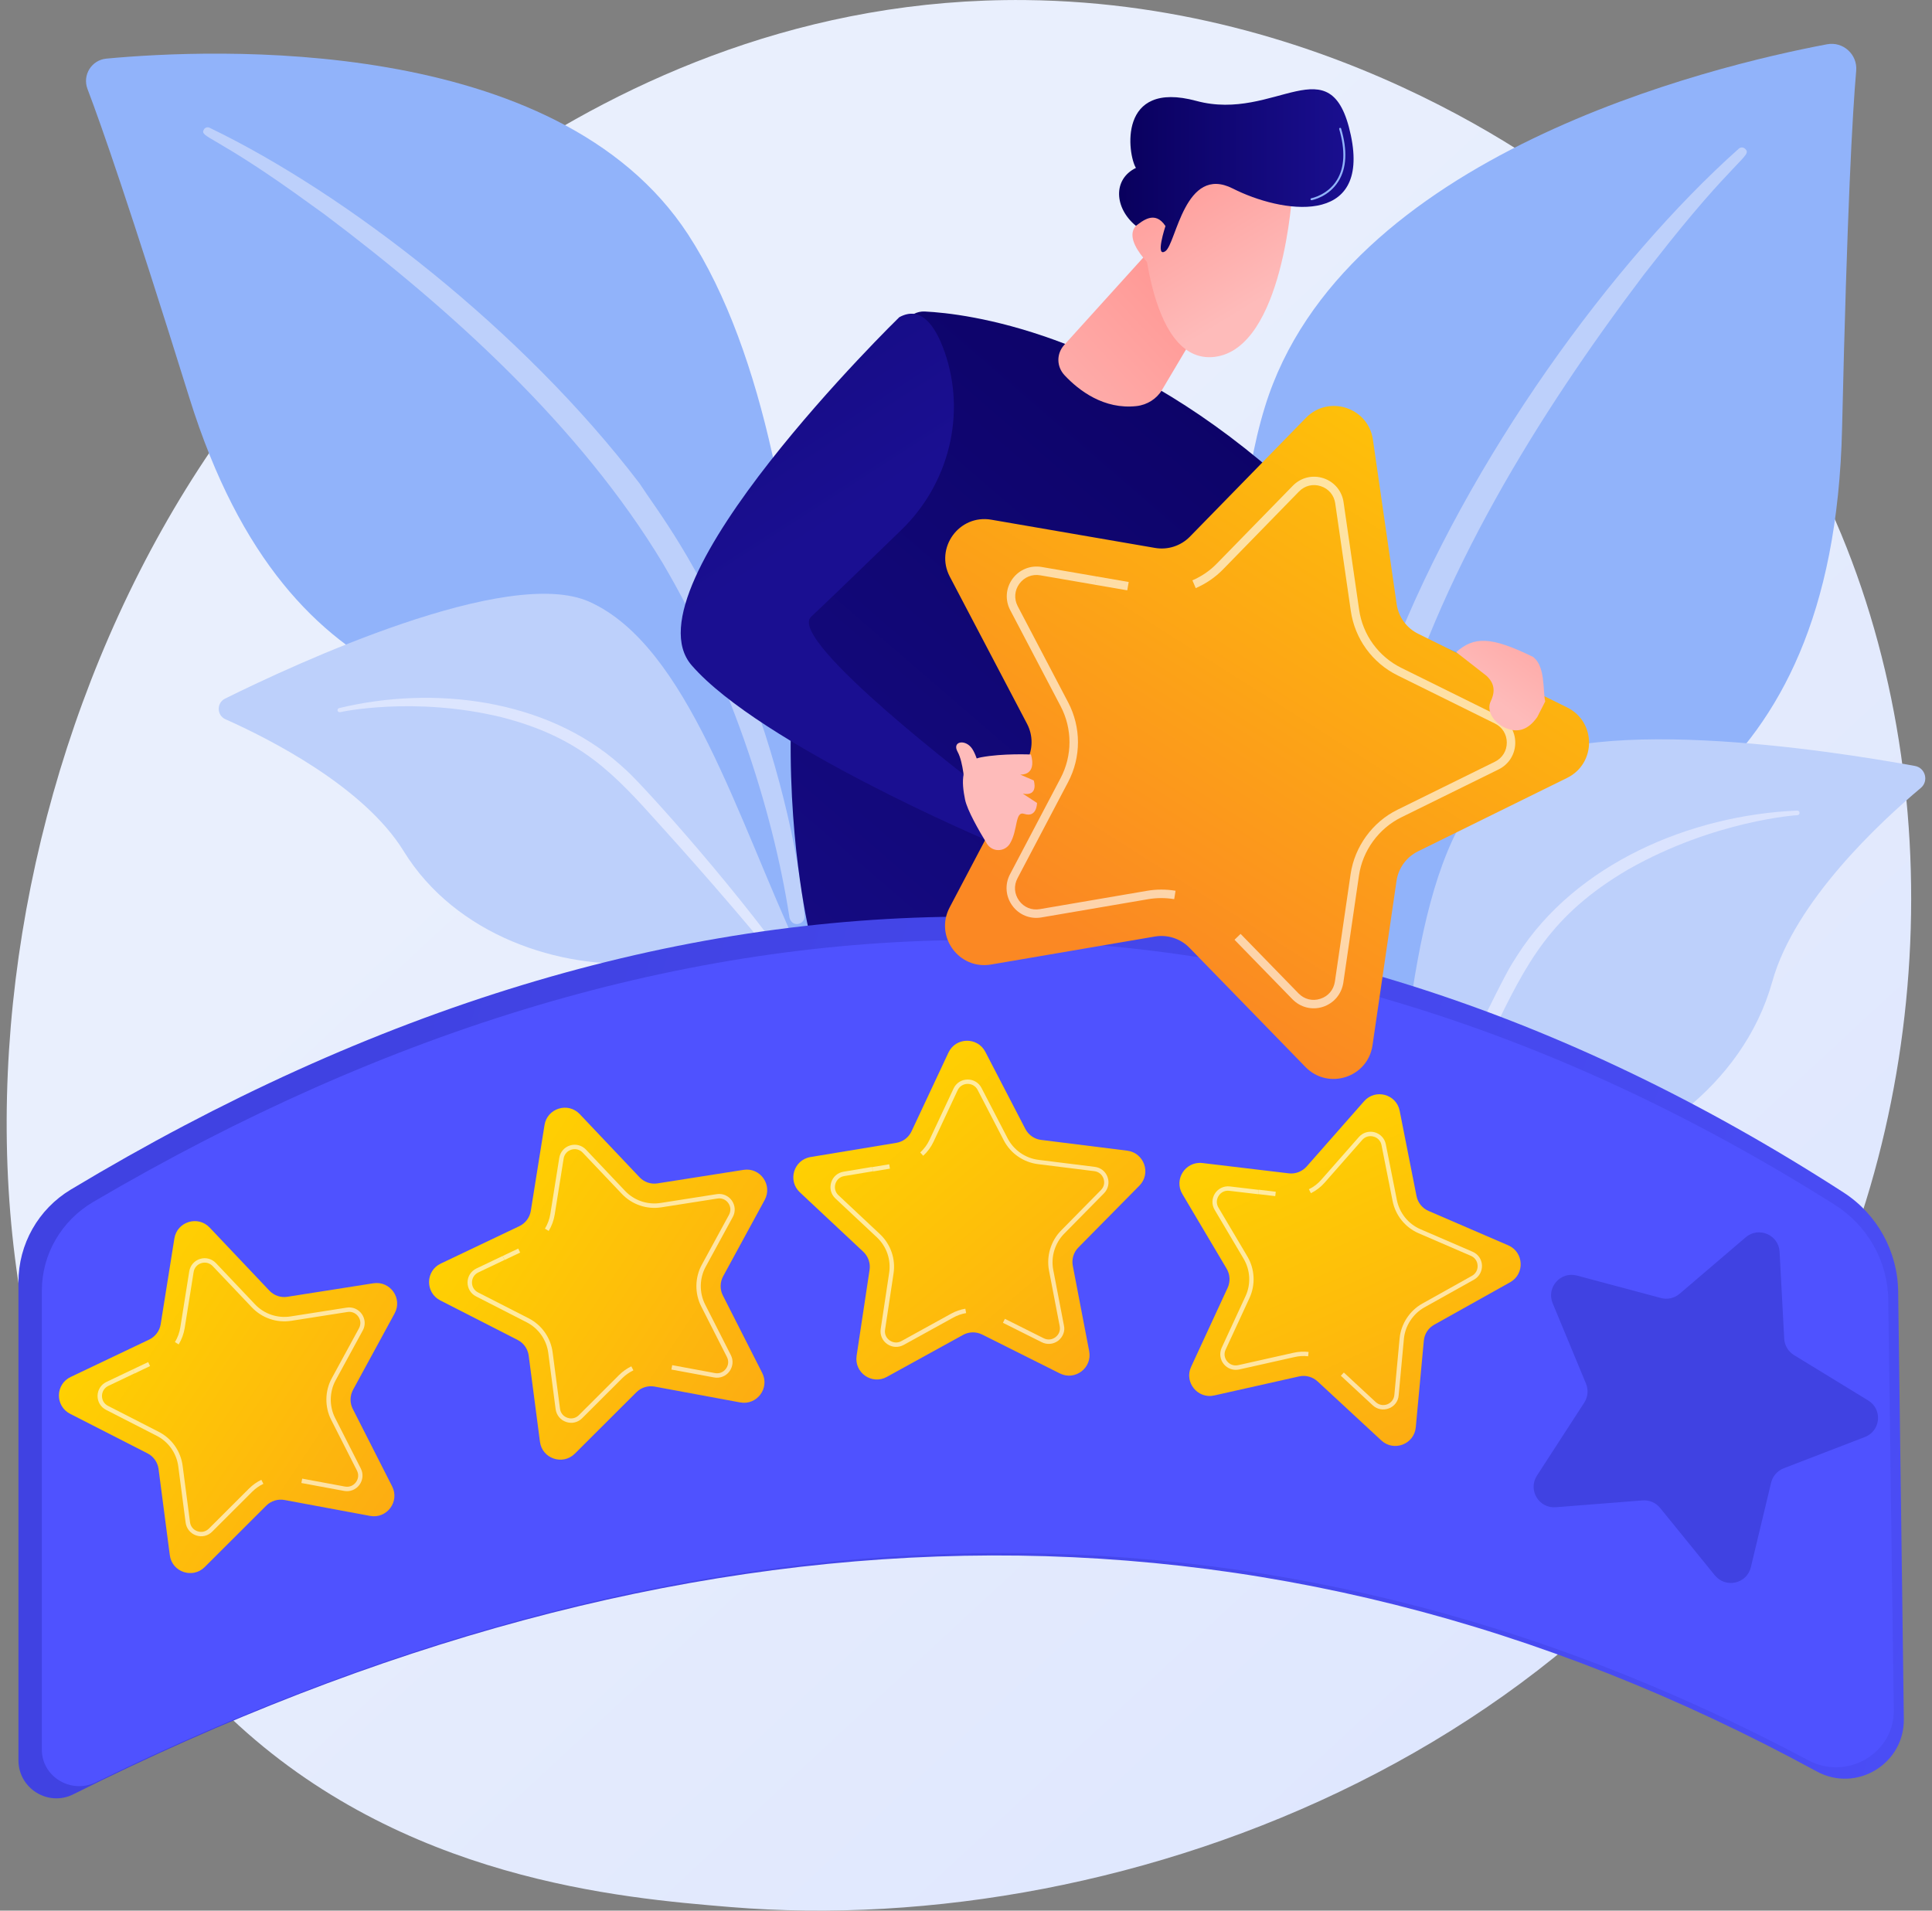 <svg width="182" height="180" viewBox="0 0 182 180" fill="none" xmlns="http://www.w3.org/2000/svg">
<rect x="0" y="0" width="182" height="180" fill="#808080" stroke="none"/>
<g clip-path="url(#clip0)">
<path d="M172.519 122.04C154.346 164.52 106.369 182.77 68.775 179.659C58.509 178.81 37.86 177.1 21.737 161.852C-9.229 132.57 -4.459 71.357 25.183 35.325C29.002 30.683 55.423 -0.412 96.598 0.006C126.748 0.308 147.904 17.338 150.476 19.459C153.729 22.14 160.897 28.51 167.357 38.61C182.542 62.35 183.872 95.496 172.519 122.04Z" fill="url(#paint0_linear)"/>
<path d="M129.056 117.649C129.056 117.649 128.471 93.028 139.811 86.432C151.151 79.843 172.719 75.722 173.529 40.365C174.004 19.665 174.512 10.613 174.859 6.666C174.994 5.13 173.625 3.883 172.108 4.172C161.366 6.197 126.472 14.522 119.156 38.34C110.477 66.574 129.056 117.649 129.056 117.649Z" fill="#91B3FA"/>
<path d="M163.796 14.008C152.006 24.525 138.371 43.136 131.107 61.746C130.175 64.813 127.443 71.338 126.26 82.928C125.199 92.597 125.726 102.806 127.012 109.569C127.095 109.993 127.507 110.276 127.931 110.199C128.664 110.057 128.568 109.266 128.561 109.292C127.095 97.74 127.706 83.366 131.062 70.393C135.35 54.463 144.922 39.021 154.822 25.92L155.838 24.628C163.507 14.779 165.121 14.708 164.401 14.021C164.233 13.853 163.963 13.853 163.796 14.008Z" fill="#BDD0FB"/>
<path d="M127.397 128.803C126.523 128.224 128.567 123.017 128.741 122.265C129.384 119.475 129.936 116.659 130.386 113.824C132.759 98.878 132.791 80.145 141.302 72.932C148.386 66.928 172.506 70.721 180.394 72.16C181.378 72.341 181.712 73.588 180.947 74.231C177.161 77.406 169.067 84.902 166.959 92.462C164.181 102.42 154.712 108.752 146.239 110.468C140.884 111.548 136.236 113.117 133.048 117.829C131.344 120.349 130.727 126.347 128.831 128.096C128.079 128.777 127.629 128.957 127.397 128.803Z" fill="#BDD0FB"/>
<path d="M169.299 76.365C159.231 76.789 148.425 81.379 142.941 89.994L142.421 90.817C141.225 92.745 134.449 106.444 130.689 117.804C130.644 117.945 130.721 118.099 130.862 118.144C131.1 118.221 131.222 117.958 131.203 117.984C133.826 111.568 137.593 103.429 140.589 97.348C143.803 90.707 146.053 86.214 153.388 81.906C161.552 77.272 169.35 76.789 169.331 76.796C169.453 76.783 169.536 76.68 169.524 76.558C169.511 76.442 169.414 76.359 169.299 76.365Z" fill="url(#paint1_linear)"/>
<path d="M76.033 93.844C76.033 93.844 70.376 72.193 58.824 69.274C47.272 66.355 27.401 68.162 17.841 37.485C12.242 19.523 9.529 11.751 8.244 8.389C7.742 7.078 8.623 5.65 10.024 5.522C19.912 4.596 52.472 3.137 64.828 22.101C79.466 44.588 76.033 93.844 76.033 93.844Z" fill="#91B3FA"/>
<path d="M19.738 12.034C32.666 18.263 49.238 31.101 60.244 45.54C61.825 47.982 65.843 52.997 69.778 62.82C73.121 70.997 75.223 80.048 75.795 86.271C75.833 86.663 75.544 87.01 75.145 87.049C74.471 87.113 74.355 86.393 74.368 86.419C72.754 75.966 68.621 63.559 62.443 53.074C54.709 40.236 42.482 29.147 30.557 20.185L29.342 19.311C20.181 12.632 18.754 12.972 19.21 12.195C19.32 12.008 19.551 11.944 19.738 12.034Z" fill="#BDD0FB"/>
<path d="M105.206 129.465C106.736 129.735 87.65 116.119 75.313 89.678C69.502 77.22 64.783 60.872 55.539 56.7C47.844 53.228 27.735 62.582 21.204 65.815C20.387 66.22 20.407 67.39 21.242 67.763C25.344 69.589 34.286 74.108 38.021 80.177C42.945 88.174 52.794 91.337 60.624 90.713C68.454 90.09 72.986 90.36 79.987 101.16C86.994 111.966 100.867 128.693 105.206 129.465Z" fill="#BDD0FB"/>
<path d="M31.953 66.709C40.85 64.555 51.438 65.861 58.387 72.013L59.043 72.604C60.566 73.986 69.92 84.259 76.046 93.233C76.124 93.343 76.091 93.497 75.982 93.574C75.789 93.703 75.622 93.503 75.648 93.516C71.752 88.566 66.423 82.408 62.283 77.843C57.815 72.848 54.723 69.486 47.233 67.564C38.941 65.558 32.011 67.095 32.03 67.095C31.921 67.114 31.818 67.043 31.799 66.934C31.786 66.831 31.85 66.735 31.953 66.709Z" fill="url(#paint2_linear)"/>
<path d="M118.526 43.419C118.526 43.419 126.06 61.296 144.973 63.302L144.471 66.6C144.471 66.6 119.766 70.881 106.71 49.191L118.526 43.419Z" fill="url(#paint3_linear)"/>
<path d="M76.316 88.193C76.316 88.193 68.441 56.783 85.329 30.278C85.715 29.674 86.39 29.314 87.11 29.346C91.089 29.539 104.75 31.216 120.114 44.594C120.114 44.594 103.966 58.281 102.024 88.855C102.018 88.862 87.058 89.504 76.316 88.193Z" fill="url(#paint4_linear)"/>
<path d="M108.248 23.657L100.258 32.49C99.505 33.319 99.518 34.54 100.29 35.357C101.62 36.778 103.986 38.603 107.072 38.256C108.081 38.14 108.968 37.568 109.463 36.739L114.304 28.581L108.248 23.657Z" fill="url(#paint5_linear)"/>
<path d="M121.748 17.986C121.748 17.986 120.938 32.83 114.419 33.621C107.9 34.405 107.547 19.819 107.547 19.819C107.547 19.819 113.802 6.736 121.748 17.986Z" fill="url(#paint6_linear)"/>
<path d="M110.375 24.396C110.375 24.396 110.6 19.806 107.984 20.693C104.609 21.844 108.851 25.469 108.851 25.469L110.375 24.396Z" fill="url(#paint7_linear)"/>
<path d="M109.79 21.297C109.79 21.297 108.781 24.344 109.79 23.657C110.8 22.962 111.616 15.467 116.135 17.762C120.655 20.057 129.102 21.445 127.25 12.728C125.392 4.011 120.153 11.526 112.702 9.507C105.252 7.489 106.235 14.56 107.007 15.82C104.808 16.894 104.975 19.6 107.007 21.278C107.598 20.854 108.781 19.761 109.79 21.297Z" fill="url(#paint8_linear)"/>
<path d="M123.547 18.861C123.502 18.861 123.463 18.829 123.457 18.784C123.45 18.733 123.483 18.681 123.534 18.675C123.547 18.675 125.07 18.379 125.938 16.965C126.671 15.775 126.742 14.162 126.157 12.162C126.144 12.111 126.17 12.06 126.221 12.047C126.272 12.034 126.324 12.06 126.337 12.111C126.941 14.168 126.857 15.833 126.093 17.067C125.18 18.552 123.624 18.848 123.56 18.861C123.56 18.861 123.553 18.861 123.547 18.861Z" fill="#91B3FA"/>
<path d="M84.712 29.886C84.712 29.886 58.702 55.247 65.156 62.678C71.611 70.11 93.108 79.225 93.108 79.225L92.426 74.243C92.426 74.243 74.047 60.306 76.406 58.107C77.641 56.963 81.498 53.234 84.911 49.924C89.392 45.584 91.044 39.027 88.981 33.139C88.061 30.535 86.705 28.793 84.712 29.886Z" fill="url(#paint9_linear)"/>
<path d="M171.144 166.886C118.867 138.42 64.057 140.452 6.907 169.04C4.535 170.229 1.738 168.493 1.738 165.838V120.78C1.738 117.213 3.609 113.908 6.669 112.07C63.678 77.805 119.96 77.677 173.664 112.34C176.84 114.39 178.768 117.9 178.813 121.68L179.347 161.943C179.405 166.185 174.873 168.918 171.144 166.886Z" fill="url(#paint10_linear)"/>
<path d="M170.352 165.838C119.001 138.516 65.162 140.464 9.021 167.908C6.687 169.046 3.942 167.381 3.942 164.835V121.596C3.942 118.17 5.781 115.001 8.783 113.233C64.782 80.351 120.068 80.222 172.821 113.49C175.939 115.457 177.835 118.826 177.88 122.451L178.401 161.087C178.465 165.163 174.017 167.786 170.352 165.838Z" fill="url(#paint11_linear)"/>
<path d="M107.335 111.697L101.582 117.528C101.132 117.984 100.939 118.627 101.061 119.251L102.604 127.293C102.906 128.868 101.273 130.109 99.84 129.389L92.518 125.724C91.945 125.442 91.277 125.454 90.718 125.763L83.543 129.716C82.135 130.494 80.458 129.318 80.695 127.73L81.917 119.63C82.013 119 81.788 118.364 81.325 117.927L75.347 112.327C74.177 111.228 74.768 109.267 76.356 109.004L84.437 107.667C85.067 107.564 85.6 107.159 85.87 106.58L89.348 99.162C90.03 97.709 92.08 97.67 92.82 99.091L96.593 106.362C96.889 106.927 97.442 107.313 98.072 107.39L106.198 108.406C107.792 108.618 108.46 110.559 107.335 111.697Z" fill="url(#paint12_linear)"/>
<path opacity="0.62" d="M91.013 123.706C90.589 123.776 90.184 123.918 89.811 124.123L85.125 126.708C84.63 126.978 84.038 126.946 83.576 126.624C83.113 126.303 82.881 125.756 82.965 125.203L83.762 119.913C83.948 118.672 83.518 117.425 82.599 116.563L78.696 112.906C78.285 112.52 78.131 111.948 78.298 111.408C78.459 110.868 78.909 110.476 79.461 110.386L82.155 109.936L82.226 110.347L79.532 110.797C79.127 110.861 78.819 111.138 78.696 111.53C78.581 111.922 78.683 112.321 78.986 112.603L82.888 116.261C83.903 117.213 84.386 118.601 84.174 119.977L83.376 125.268C83.312 125.673 83.479 126.052 83.814 126.283C84.148 126.515 84.566 126.541 84.919 126.341L89.606 123.757C90.023 123.526 90.474 123.371 90.936 123.294L91.013 123.706Z" fill="white"/>
<path opacity="0.62" d="M100.162 125.673C100.065 125.924 99.898 126.143 99.68 126.31C99.23 126.65 98.638 126.702 98.137 126.451L94.479 124.619L94.665 124.246L98.323 126.078C98.69 126.258 99.101 126.226 99.429 125.975C99.757 125.731 99.905 125.339 99.828 124.94L98.818 119.688C98.561 118.338 98.992 116.905 99.956 115.928L103.71 112.115C104 111.826 104.09 111.421 103.955 111.035C103.82 110.65 103.498 110.386 103.093 110.335L97.783 109.673C96.401 109.499 95.199 108.663 94.556 107.429L92.094 102.678C91.907 102.318 91.547 102.106 91.142 102.113C90.731 102.119 90.384 102.344 90.21 102.717L87.941 107.564C87.703 108.065 87.382 108.509 86.97 108.882L86.688 108.573C87.054 108.239 87.35 107.834 87.562 107.384L89.831 102.543C90.069 102.035 90.564 101.714 91.13 101.701C91.689 101.688 92.203 101.99 92.46 102.492L94.922 107.243C95.501 108.355 96.588 109.113 97.828 109.268L103.138 109.93C103.698 110 104.16 110.373 104.34 110.907C104.527 111.44 104.392 112.019 104 112.418L100.245 116.23C99.377 117.11 98.985 118.403 99.217 119.624L100.226 124.876C100.29 125.14 100.265 125.423 100.162 125.673Z" fill="white"/>
<path opacity="0.62" d="M83.766 109.686L82.168 109.951L82.236 110.363L83.835 110.099L83.766 109.686Z" fill="white"/>
<path d="M72.035 113.047L68.12 120.241C67.818 120.8 67.805 121.475 68.094 122.041L71.803 129.344C72.53 130.778 71.302 132.417 69.721 132.121L61.672 130.63C61.048 130.514 60.399 130.713 59.949 131.163L54.151 136.949C53.013 138.08 51.071 137.418 50.866 135.83L49.805 127.711C49.721 127.081 49.336 126.528 48.77 126.239L41.473 122.51C40.046 121.777 40.072 119.727 41.525 119.039L48.924 115.516C49.496 115.24 49.901 114.706 50.004 114.076L51.296 105.989C51.547 104.407 53.508 103.797 54.613 104.96L60.245 110.907C60.682 111.37 61.318 111.588 61.948 111.485L70.042 110.212C71.617 109.962 72.8 111.633 72.035 113.047Z" fill="url(#paint13_linear)"/>
<path opacity="0.62" d="M59.666 129.1C59.28 129.287 58.933 129.531 58.624 129.833L54.838 133.613C54.439 134.012 53.861 134.147 53.327 133.96C52.793 133.78 52.42 133.317 52.343 132.764L51.649 127.461C51.488 126.22 50.723 125.134 49.605 124.568L44.841 122.131C44.34 121.874 44.038 121.366 44.044 120.807C44.05 120.248 44.372 119.746 44.88 119.502L47.348 118.326L47.528 118.699L45.06 119.875C44.693 120.049 44.468 120.402 44.462 120.807C44.456 121.219 44.668 121.572 45.034 121.759L49.798 124.195C51.038 124.825 51.88 126.027 52.06 127.409L52.755 132.713C52.806 133.118 53.07 133.439 53.456 133.568C53.841 133.703 54.246 133.607 54.535 133.317L58.322 129.537C58.656 129.203 59.048 128.927 59.473 128.721L59.666 129.1Z" fill="white"/>
<path opacity="0.62" d="M69.001 128.457C68.975 128.72 68.879 128.978 68.711 129.203C68.377 129.653 67.824 129.871 67.271 129.768L63.247 129.023L63.324 128.611L67.349 129.357C67.754 129.434 68.139 129.28 68.383 128.952C68.628 128.624 68.666 128.213 68.48 127.846L66.056 123.076C65.433 121.855 65.452 120.35 66.114 119.148L68.673 114.449C68.866 114.089 68.846 113.678 68.609 113.343C68.371 113.009 67.991 112.848 67.586 112.913L62.302 113.742C60.926 113.96 59.538 113.485 58.58 112.475L54.896 108.593C54.614 108.297 54.215 108.188 53.823 108.31C53.431 108.432 53.161 108.747 53.096 109.146L52.254 114.43C52.164 114.976 51.978 115.49 51.688 115.966L51.335 115.748C51.592 115.323 51.766 114.854 51.843 114.365L52.685 109.081C52.775 108.528 53.161 108.078 53.701 107.911C54.241 107.744 54.813 107.898 55.199 108.303L58.876 112.186C59.737 113.099 60.991 113.523 62.231 113.33L67.516 112.501C68.069 112.411 68.615 112.643 68.943 113.105C69.264 113.568 69.303 114.16 69.033 114.648L66.474 119.348C65.883 120.434 65.864 121.784 66.423 122.89L68.846 127.66C68.975 127.91 69.026 128.187 69.001 128.457Z" fill="white"/>
<path opacity="0.62" d="M48.82 117.628L47.357 118.324L47.537 118.701L49 118.005L48.82 117.628Z" fill="white"/>
<path d="M37.173 123.738L33.258 130.932C32.956 131.491 32.943 132.166 33.232 132.732L36.942 140.034C37.668 141.468 36.44 143.107 34.859 142.812L26.804 141.314C26.18 141.198 25.531 141.397 25.081 141.847L19.282 147.633C18.145 148.764 16.203 148.102 15.997 146.514L14.937 138.395C14.853 137.765 14.467 137.212 13.902 136.923L6.605 133.194C5.178 132.462 5.204 130.411 6.657 129.723L14.056 126.2C14.628 125.924 15.033 125.39 15.136 124.76L16.428 116.673C16.679 115.092 18.64 114.481 19.745 115.644L25.377 121.591C25.814 122.054 26.45 122.272 27.08 122.169L35.174 120.897C36.762 120.652 37.944 122.324 37.173 123.738Z" fill="url(#paint14_linear)"/>
<path opacity="0.62" d="M24.811 139.79C24.425 139.976 24.078 140.221 23.77 140.523L19.983 144.303C19.585 144.701 19.006 144.836 18.472 144.65C17.939 144.47 17.566 144.007 17.489 143.454L16.795 138.151C16.634 136.91 15.869 135.823 14.75 135.258L9.987 132.821C9.485 132.564 9.183 132.056 9.19 131.497C9.196 130.938 9.517 130.436 10.025 130.192L12.494 129.016L12.674 129.388L10.205 130.565C9.839 130.738 9.614 131.092 9.607 131.497C9.601 131.908 9.813 132.262 10.18 132.448L14.943 134.885C16.184 135.515 17.026 136.717 17.206 138.099L17.9 143.403C17.952 143.808 18.215 144.129 18.601 144.258C18.987 144.393 19.392 144.296 19.681 144.007L23.467 140.227C23.802 139.893 24.194 139.616 24.618 139.411L24.811 139.79Z" fill="white"/>
<path opacity="0.62" d="M34.144 139.147C34.118 139.411 34.022 139.668 33.855 139.893C33.521 140.343 32.968 140.561 32.415 140.458L28.391 139.713L28.468 139.301L32.492 140.047C32.897 140.124 33.283 139.97 33.527 139.642C33.771 139.314 33.81 138.903 33.623 138.536L31.2 133.766C30.576 132.545 30.596 131.04 31.258 129.838L33.816 125.139C34.009 124.779 33.99 124.368 33.752 124.033C33.514 123.699 33.135 123.538 32.73 123.603L27.446 124.432C26.07 124.65 24.681 124.175 23.724 123.165L20.04 119.283C19.757 118.987 19.358 118.878 18.966 119C18.574 119.122 18.304 119.437 18.24 119.835L17.398 125.12C17.308 125.666 17.121 126.18 16.832 126.656L16.479 126.438C16.736 126.013 16.909 125.544 16.986 125.055L17.828 119.771C17.919 119.218 18.304 118.768 18.844 118.601C19.384 118.434 19.956 118.588 20.342 118.993L24.019 122.876C24.881 123.789 26.134 124.213 27.375 124.02L32.659 123.191C33.212 123.101 33.758 123.333 34.086 123.795C34.408 124.258 34.446 124.85 34.176 125.338L31.618 130.038C31.026 131.124 31.007 132.474 31.566 133.58L33.99 138.35C34.118 138.601 34.17 138.877 34.144 139.147Z" fill="white"/>
<path opacity="0.62" d="M13.958 128.321L12.495 129.017L12.675 129.394L14.137 128.698L13.958 128.321Z" fill="white"/>
<path d="M175.677 135.38L168.033 138.325C167.442 138.556 166.992 139.058 166.844 139.681L164.935 147.646C164.562 149.208 162.562 149.658 161.547 148.418L156.385 142.06C155.986 141.565 155.362 141.301 154.726 141.353L146.562 141.995C144.961 142.124 143.913 140.363 144.787 139.013L149.242 132.14C149.59 131.607 149.647 130.932 149.403 130.347L146.266 122.78C145.649 121.295 147.005 119.753 148.555 120.17L156.468 122.285C157.085 122.453 157.741 122.298 158.223 121.887L164.452 116.564C165.674 115.523 167.557 116.333 167.641 117.933L168.078 126.11C168.11 126.747 168.457 127.325 168.997 127.66L175.985 131.935C177.361 132.764 177.175 134.802 175.677 135.38Z" fill="url(#paint15_linear)"/>
<path d="M142.26 120.8L135.112 124.798C134.552 125.107 134.186 125.672 134.128 126.309L133.37 134.467C133.222 136.061 131.306 136.794 130.13 135.707L124.119 130.14C123.65 129.71 123 129.53 122.377 129.671L114.386 131.465C112.824 131.818 111.532 130.217 112.207 128.765L115.646 121.327C115.916 120.748 115.878 120.073 115.556 119.527L111.378 112.481C110.561 111.099 111.68 109.382 113.274 109.569L121.406 110.54C122.036 110.617 122.666 110.372 123.09 109.897L128.503 103.745C129.564 102.542 131.544 103.076 131.852 104.645L133.44 112.68C133.562 113.304 133.987 113.831 134.572 114.082L142.093 117.328C143.552 117.965 143.662 120.015 142.26 120.8Z" fill="url(#paint16_linear)"/>
<path opacity="0.62" d="M123.232 127.775C122.807 127.723 122.377 127.749 121.959 127.846L116.739 129.016C116.192 129.138 115.633 128.945 115.279 128.508C114.926 128.071 114.855 127.479 115.086 126.971L117.33 122.118C117.857 120.98 117.786 119.656 117.15 118.582L114.424 113.979C114.135 113.497 114.148 112.906 114.456 112.43C114.765 111.961 115.299 111.71 115.858 111.774L118.571 112.096L118.519 112.507L115.806 112.186C115.401 112.134 115.022 112.314 114.804 112.655C114.579 112.996 114.572 113.413 114.778 113.761L117.504 118.363C118.211 119.559 118.288 121.025 117.703 122.291L115.459 127.145C115.286 127.518 115.337 127.929 115.594 128.244C115.851 128.559 116.244 128.701 116.642 128.611L121.862 127.441C122.325 127.338 122.801 127.312 123.27 127.363L123.232 127.775Z" fill="white"/>
<path opacity="0.62" d="M131.473 132.211C131.313 132.423 131.094 132.59 130.831 132.686C130.303 132.886 129.725 132.776 129.313 132.391L126.311 129.607L126.594 129.305L129.596 132.088C129.898 132.365 130.303 132.442 130.683 132.301C131.062 132.153 131.313 131.825 131.351 131.42L131.846 126.097C131.975 124.728 132.791 123.474 133.993 122.806L138.661 120.196C139.014 119.996 139.22 119.63 139.194 119.225C139.175 118.813 138.937 118.479 138.564 118.312L133.653 116.191C132.373 115.638 131.454 114.5 131.184 113.131L130.143 107.885C130.066 107.486 129.783 107.178 129.384 107.075C128.992 106.966 128.593 107.088 128.323 107.396L124.788 111.414C124.421 111.832 123.984 112.166 123.489 112.411L123.303 112.038C123.753 111.819 124.145 111.517 124.473 111.138L128.008 107.12C128.381 106.696 128.947 106.528 129.493 106.67C130.033 106.818 130.438 107.248 130.548 107.801L131.589 113.047C131.833 114.275 132.663 115.31 133.813 115.805L138.725 117.926C139.239 118.151 139.58 118.633 139.606 119.199C139.631 119.758 139.348 120.279 138.853 120.556L134.186 123.166C133.106 123.77 132.367 124.901 132.251 126.136L131.756 131.465C131.737 131.741 131.634 131.998 131.473 132.211Z" fill="white"/>
<path opacity="0.62" d="M118.573 112.081L118.523 112.496L120.132 112.688L120.182 112.273L118.573 112.081Z" fill="white"/>
<path d="M147.628 73.285L133.582 80.203C132.489 80.743 131.73 81.784 131.557 82.986L129.294 98.479C128.85 101.513 125.122 102.722 122.981 100.523L112.059 89.299C111.21 88.425 109.983 88.026 108.787 88.232L93.352 90.868C90.33 91.382 88.029 88.213 89.456 85.493L96.753 71.64C97.318 70.56 97.318 69.274 96.753 68.194L89.475 54.328C88.048 51.615 90.356 48.439 93.378 48.96L108.813 51.621C110.015 51.827 111.236 51.428 112.091 50.56L123.026 39.362C125.167 37.17 128.895 38.385 129.333 41.419L131.57 56.918C131.743 58.12 132.502 59.168 133.595 59.708L147.635 66.651C150.38 68.008 150.38 71.929 147.628 73.285Z" fill="url(#paint17_linear)"/>
<path opacity="0.62" d="M110.613 84.709C109.803 84.574 108.986 84.574 108.176 84.709L98.097 86.432C97.036 86.612 95.988 86.188 95.358 85.313C94.728 84.445 94.644 83.314 95.146 82.363L99.909 73.311C101.028 71.19 101.028 68.657 99.916 66.535L95.165 57.478C94.664 56.526 94.747 55.395 95.384 54.527C96.02 53.659 97.068 53.235 98.129 53.415L103.278 54.302L103.143 55.086L97.994 54.199C97.222 54.064 96.489 54.373 96.026 54.996C95.57 55.626 95.512 56.417 95.872 57.111L100.623 66.169C101.857 68.522 101.857 71.331 100.616 73.684L95.853 82.736C95.487 83.43 95.544 84.214 96.001 84.85C96.457 85.481 97.19 85.783 97.962 85.648L108.041 83.925C108.935 83.77 109.848 83.77 110.741 83.918L110.613 84.709Z" fill="white"/>
<path opacity="0.62" d="M125.899 94.005C125.571 94.39 125.134 94.686 124.626 94.853C123.604 95.188 122.505 94.911 121.752 94.14L116.295 88.534L116.867 87.981L122.325 93.587C122.871 94.146 123.636 94.339 124.382 94.095C125.128 93.857 125.635 93.246 125.751 92.475L127.23 82.356C127.609 79.759 129.293 77.438 131.653 76.281L140.826 71.762C141.527 71.415 141.945 70.74 141.945 69.962C141.945 69.177 141.527 68.509 140.826 68.162L131.659 63.63C129.274 62.453 127.628 60.178 127.249 57.548L125.783 47.423C125.674 46.652 125.16 46.041 124.42 45.803C123.675 45.559 122.91 45.752 122.363 46.311L115.221 53.633C114.482 54.392 113.614 54.983 112.643 55.407L112.328 54.675C113.202 54.295 113.987 53.762 114.649 53.074L121.791 45.758C122.543 44.987 123.643 44.717 124.665 45.051C125.687 45.385 126.42 46.253 126.568 47.314L128.033 57.439C128.374 59.811 129.865 61.862 132.013 62.922L141.18 67.455C142.144 67.93 142.742 68.895 142.742 69.968C142.742 71.042 142.144 72.006 141.18 72.482L132.006 77.001C129.878 78.049 128.361 80.138 128.02 82.478L126.542 92.597C126.458 93.124 126.233 93.612 125.899 94.005Z" fill="white"/>
<path opacity="0.62" d="M103.272 54.302L103.137 55.088L106.19 55.614L106.326 54.829L103.272 54.302Z" fill="white"/>
<path d="M90.87 73.96C90.87 73.96 90.76 71.82 90.208 70.823C89.655 69.833 90.947 69.602 91.577 70.534C92.213 71.466 92.67 74.05 92.67 74.05C92.67 74.05 91.558 74.713 90.87 73.96Z" fill="url(#paint18_linear)"/>
<path d="M95.132 79.483C94.901 79.862 94.489 80.087 94.046 80.087C93.602 80.087 93.197 79.856 92.966 79.477C92.226 78.268 91.114 76.333 90.909 75.317C90.6 73.781 90.388 71.73 92.426 71.344C94.464 70.959 97.112 71.081 97.112 71.081C97.112 71.081 97.781 72.964 96.116 72.977L97.382 73.524C97.382 73.524 97.883 75.047 96.353 74.771L97.691 75.645C97.691 75.645 97.691 77.072 96.482 76.674C95.595 76.378 95.91 78.223 95.132 79.483Z" fill="url(#paint19_linear)"/>
<path d="M144.407 61.881C140.396 59.926 138.859 59.965 137.175 61.437L140.023 63.661C140.942 64.497 140.768 65.365 140.421 66.091C139.991 66.992 140.775 68.264 142.086 68.682C143.044 68.991 143.963 68.759 144.812 67.557L145.564 66.085C145.326 65.005 145.59 62.749 144.407 61.881Z" fill="url(#paint20_linear)"/>
</g>
<defs>
<linearGradient id="paint0_linear" x1="190.951" y1="203.402" x2="58.677" y2="60.631" gradientUnits="userSpaceOnUse">
<stop stop-color="#DAE3FE"/>
<stop offset="1" stop-color="#E9EFFD"/>
</linearGradient>
<linearGradient id="paint1_linear" x1="165.33" y1="81.124" x2="39.426" y2="178.993" gradientUnits="userSpaceOnUse">
<stop stop-color="#DAE3FE"/>
<stop offset="1" stop-color="#E9EFFD"/>
</linearGradient>
<linearGradient id="paint2_linear" x1="39.515" y1="40.122" x2="97.46" y2="200.788" gradientUnits="userSpaceOnUse">
<stop stop-color="#DAE3FE"/>
<stop offset="1" stop-color="#E9EFFD"/>
</linearGradient>
<linearGradient id="paint3_linear" x1="148.813" y1="98.733" x2="96.141" y2="1.289" gradientUnits="userSpaceOnUse">
<stop stop-color="#53D8FF"/>
<stop offset="1" stop-color="#3840F7"/>
</linearGradient>
<linearGradient id="paint4_linear" x1="131.441" y1="15.748" x2="46.288" y2="114.509" gradientUnits="userSpaceOnUse">
<stop stop-color="#09005D"/>
<stop offset="1" stop-color="#1A0F91"/>
</linearGradient>
<linearGradient id="paint5_linear" x1="93.185" y1="44.701" x2="115.125" y2="24.517" gradientUnits="userSpaceOnUse">
<stop stop-color="#FEBBBA"/>
<stop offset="1" stop-color="#FF928E"/>
</linearGradient>
<linearGradient id="paint6_linear" x1="118.368" y1="28.526" x2="107.963" y2="11.478" gradientUnits="userSpaceOnUse">
<stop stop-color="#FEBBBA"/>
<stop offset="1" stop-color="#FF928E"/>
</linearGradient>
<linearGradient id="paint7_linear" x1="113.88" y1="31.265" x2="103.474" y2="14.218" gradientUnits="userSpaceOnUse">
<stop stop-color="#FEBBBA"/>
<stop offset="1" stop-color="#FF928E"/>
</linearGradient>
<linearGradient id="paint8_linear" x1="105.415" y1="16.087" x2="127.511" y2="16.087" gradientUnits="userSpaceOnUse">
<stop stop-color="#09005D"/>
<stop offset="1" stop-color="#1A0F91"/>
</linearGradient>
<linearGradient id="paint9_linear" x1="37.469" y1="-13.661" x2="78.29" y2="49.546" gradientUnits="userSpaceOnUse">
<stop stop-color="#09005D"/>
<stop offset="1" stop-color="#1A0F91"/>
</linearGradient>
<linearGradient id="paint10_linear" x1="253.85" y1="184.435" x2="29.993" y2="119.911" gradientUnits="userSpaceOnUse">
<stop stop-color="#4F52FF"/>
<stop offset="1" stop-color="#4042E2"/>
</linearGradient>
<linearGradient id="paint11_linear" x1="89.87" y1="203.021" x2="85.919" y2="389.13" gradientUnits="userSpaceOnUse">
<stop stop-color="#4F52FF"/>
<stop offset="1" stop-color="#4042E2"/>
</linearGradient>
<linearGradient id="paint12_linear" x1="79.419" y1="101.66" x2="124.404" y2="154.692" gradientUnits="userSpaceOnUse">
<stop stop-color="#FFD400"/>
<stop offset="1" stop-color="#FB8823"/>
</linearGradient>
<linearGradient id="paint13_linear" x1="42.428" y1="111.114" x2="100.32" y2="149.644" gradientUnits="userSpaceOnUse">
<stop stop-color="#FFD400"/>
<stop offset="1" stop-color="#FB8823"/>
</linearGradient>
<linearGradient id="paint14_linear" x1="7.57" y1="121.804" x2="65.461" y2="160.334" gradientUnits="userSpaceOnUse">
<stop stop-color="#FFD400"/>
<stop offset="1" stop-color="#FB8823"/>
</linearGradient>
<linearGradient id="paint15_linear" x1="54.111" y1="377.591" x2="129.608" y2="202.017" gradientUnits="userSpaceOnUse">
<stop stop-color="#4F52FF"/>
<stop offset="1" stop-color="#4042E2"/>
</linearGradient>
<linearGradient id="paint16_linear" x1="118.254" y1="103.364" x2="146.647" y2="166.845" gradientUnits="userSpaceOnUse">
<stop stop-color="#FFD400"/>
<stop offset="1" stop-color="#FB8823"/>
</linearGradient>
<linearGradient id="paint17_linear" x1="142.851" y1="24.318" x2="102.139" y2="88.439" gradientUnits="userSpaceOnUse">
<stop stop-color="#FFD400"/>
<stop offset="1" stop-color="#FB8823"/>
</linearGradient>
<linearGradient id="paint18_linear" x1="97.541" y1="62.389" x2="110.518" y2="41.855" gradientUnits="userSpaceOnUse">
<stop stop-color="#FEBBBA"/>
<stop offset="1" stop-color="#FF928E"/>
</linearGradient>
<linearGradient id="paint19_linear" x1="100.581" y1="64.311" x2="113.559" y2="43.778" gradientUnits="userSpaceOnUse">
<stop stop-color="#FEBBBA"/>
<stop offset="1" stop-color="#FF928E"/>
</linearGradient>
<linearGradient id="paint20_linear" x1="140.101" y1="65.479" x2="149.292" y2="52.604" gradientUnits="userSpaceOnUse">
<stop stop-color="#FEBBBA"/>
<stop offset="1" stop-color="#FF928E"/>
</linearGradient>
<clipPath id="clip0">
<rect width="180.746" height="180" fill="white" transform="translate(0.627)"/>
</clipPath>
</defs>
</svg>
